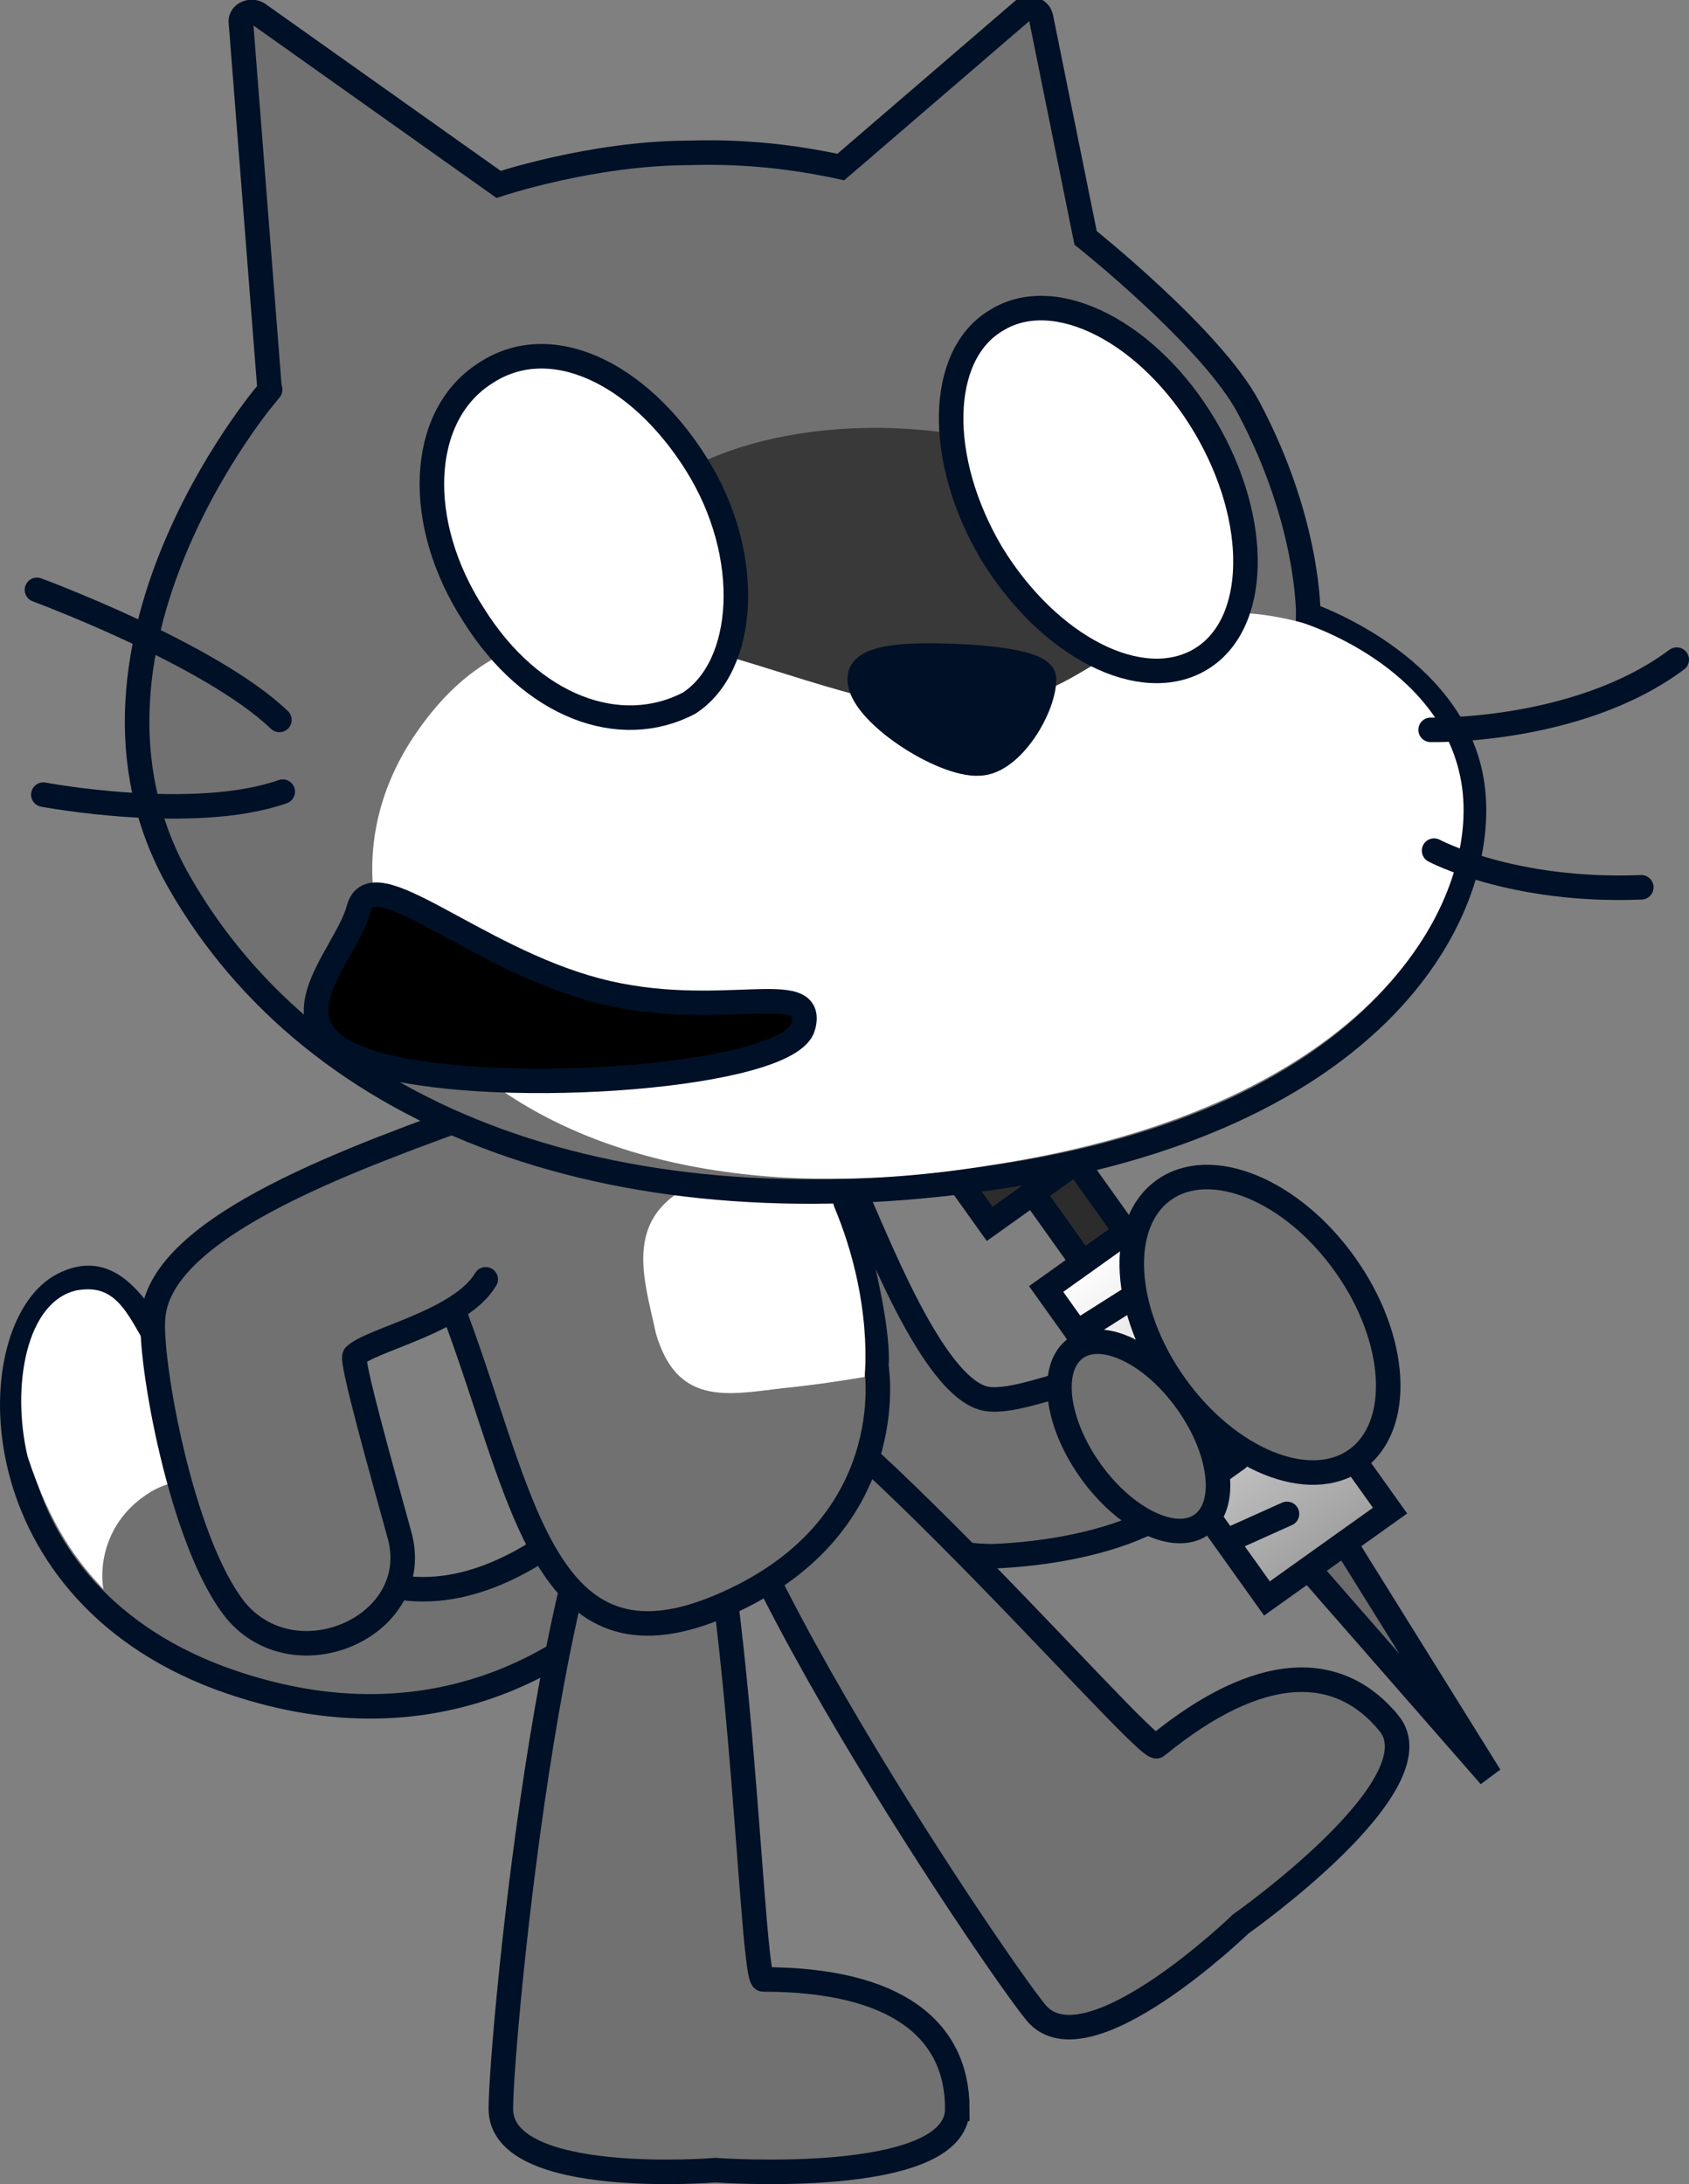 <svg version="1.1" xmlns="http://www.w3.org/2000/svg" xmlns:xlink="http://www.w3.org/1999/xlink" width="82.636" height="106.871" viewBox="0,0,82.636,106.871"><rect x="0" y="0" width="82.636" height="106.871" fill="#808080" stroke="none"/><defs><linearGradient x1="249.68" y1="194.778" x2="260.482" y2="209.92" gradientUnits="userSpaceOnUse" id="color-1"><stop offset="0" stop-color="#ffffff"/><stop offset="1" stop-color="#9f9f9f"/></linearGradient></defs><g transform="translate(-195.483,-133.854)"><g data-paper-data="{&quot;isPaintingLayer&quot;:true}" stroke-miterlimit="10" stroke-dasharray="" stroke-dashoffset="0" style="mix-blend-mode: normal"><path d="M237.198,191.96c0.989,1.988 3.87,9.881 6.56,10.343c2.563,0.4 8.553,-3.738 10.502,0.776c1.917,4.419 -4.208,6.596 -9.804,6.905c-7.24,0.443 -13.699,-8.668 -12.025,-16.201c0.684,-2.659 3.746,-3.906 4.767,-1.824z" data-paper-data="{&quot;index&quot;:null}" fill="#717171" fill-rule="evenodd" stroke="#001026" stroke-width="1.2" stroke-linecap="round" stroke-linejoin="round"/><g fill-rule="nonzero" stroke="#001026" stroke-width="1.2" stroke-linejoin="miter"><g><g><path d="M251.711,200.208l-6.272,-8.792l2.117,-1.51l6.272,8.792z" fill="#2c2c2c" stroke-linecap="butt"/><path d="M258.568,209.534l1.984,-1.35l7.828,12.575z" fill="#6c6c6c" stroke-linecap="butt"/><path d="M257.469,212.068l-10.802,-15.142l6.024,-4.298l10.802,15.142z" fill="url(#color-1)" stroke-linecap="butt"/><path d="M248.177,199.043l3.047,-1.928" fill="none" stroke-linecap="round"/><path d="M250.478,201.579l2.721,-1.696" fill="none" stroke-linecap="round"/><path d="M254.22,202.348l-2.512,1.3" fill="none" stroke-linecap="round"/><path d="M254.241,206.51l1.791,-1.278" fill="none" stroke-linecap="round"/><path d="M255.658,209.184l2.791,-1.254" fill="none" stroke-linecap="round"/></g><path d="M243.903,193.74l-1.626,-2.279l6.187,-4.414l1.626,2.279z" fill="#2c2c2c" stroke-linecap="butt"/></g><path d="M253.558,202.452c1.7,2.383 2.021,5.069 0.717,5.999c-1.304,0.93 -3.739,-0.248 -5.439,-2.63c-1.7,-2.383 -2.021,-5.069 -0.717,-5.999c1.304,-0.93 3.739,0.248 5.439,2.63z" fill="#717171" stroke-linecap="butt"/><path d="M261.281,195.715c2.598,3.642 2.845,7.92 0.552,9.556c-2.293,1.636 -6.258,0.01 -8.856,-3.632c-2.598,-3.642 -2.845,-7.92 -0.552,-9.556c2.293,-1.636 6.258,-0.01 8.856,3.632z" fill="#717171" stroke-linecap="butt"/></g><g fill-rule="evenodd"><path d="M226.048,206.813c0.85,0.527 3.801,0.663 1.341,3.985c-2.59,3.266 -10.011,9.277 -21.175,5.155c-12.07,-4.519 -11.575,-17.273 -7.622,-19.246c3.86,-1.937 4.822,5.202 10.547,11.34c8.209,8.926 16.059,-1.762 16.909,-1.235z" fill="#717171" stroke="#001026" stroke-width="1.2" stroke-linecap="round" stroke-linejoin="round"/><path d="M203.091,200.532c2.066,3.917 4.089,6.348 4.089,6.348c0,0 -2.218,-1.281 -4.308,-0.035c-2.519,1.521 -2.485,4.084 -2.323,4.772c-1.27,-1.329 -2.593,-3.067 -3.716,-6.493c-0.807,-3.442 -0.067,-7.596 2.407,-8.132c2.009,-0.355 2.497,1.172 3.852,3.542z" fill="#ffffff" stroke="none" stroke-width="1" stroke-linecap="butt" stroke-linejoin="miter"/></g><path d="M263.441,218.174c2.45,2.991 -7.253,9.82 -7.253,9.82c0,0 -7.574,7.324 -10.024,4.333c-2.187,-2.669 -18.721,-27.184 -15.96,-31.631c2.138,-3.442 21.33,19.044 21.874,18.599c5.056,-4.142 8.912,-4.112 11.362,-1.121z" fill="#717171" fill-rule="nonzero" stroke="#001026" stroke-width="1.2" stroke-linecap="butt" stroke-linejoin="miter"/><path d="M242.32,237.042c0,3.866 -11.833,3 -11.833,3c0,0 -10.5,0.866 -10.5,-3c0,-3.451 2.745,-32.893 7.699,-34.582c3.835,-1.308 4.432,28.249 5.134,28.249c6.535,0 9.5,2.467 9.5,6.333z" fill="#717171" fill-rule="nonzero" stroke="#001026" stroke-width="1.2" stroke-linecap="butt" stroke-linejoin="miter"/><g fill-rule="evenodd"><path d="M230.587,212.507c-8.49,3.509 -9.508,-5.379 -12.802,-14.227c-1.812,-4.767 -2.334,-11.278 2.516,-15.009c2.612,-2.233 6.369,2.854 7.74,1.13c2.095,-2.552 5.316,1.056 6.608,3.378c0,0 1.867,3.488 2.443,5.717c0.756,2.784 1.38,5.718 1.269,7.214c0,0 1.371,8.017 -7.775,11.797z" fill="#717171" stroke="#001026" stroke-width="1.2" stroke-linecap="round" stroke-linejoin="round"/><path d="M237.781,201.228c0,0 -1.89,0.341 -4.073,0.56c-2.671,0.323 -5.116,0.844 -6.137,-2.702c-0.624,-2.934 -1.917,-6.319 3.227,-7.803c4.862,-1.464 5.496,1.611 5.496,1.611c1.944,4.617 1.487,8.333 1.487,8.333z" fill="#ffffff" stroke="none" stroke-width="1" stroke-linecap="butt" stroke-linejoin="miter"/></g><path d="M219.247,196.452c-1.232,2.079 -5.625,2.948 -6.413,3.741c-0.189,0.254 1.309,5.548 2.181,8.72c1.287,4.467 -5.034,7.291 -7.994,3.747c-2.706,-3.355 -4.255,-12.394 -4.047,-14.368c0.376,-4.53 10.07,-7.866 16.472,-10.201" fill="#717171" fill-rule="evenodd" stroke="#001026" stroke-width="1.2" stroke-linecap="round" stroke-linejoin="round"/><g><g><path d="M245.526,134.366c0.308,-0.188 0.803,-0.069 0.888,0.335l2.183,10.793c0,0 6.213,4.945 7.983,8.316c2.984,5.62 2.91,10.12 2.91,10.12c0,0 7.013,2.374 7.991,8.116c0.978,5.742 -3.838,16.363 -22.767,19.332c-18.929,2.968 -33.82,-2.714 -40.473,-14.381c-6.653,-11.667 5.067,-24.822 4.436,-24.046l-1.404,-17.968c-0.084,-0.404 0.427,-0.684 0.819,-0.469l11.784,8.363c0,0 4.563,-1.524 9.267,-1.542c2.806,-0.091 5.196,0.202 7.479,0.691z" fill="#717171" fill-rule="evenodd" stroke="#001026" stroke-width="1.2" stroke-linecap="butt" stroke-linejoin="miter"/><path d="M252.608,162.706c-0.158,4.07 -6.382,7.133 -13.901,6.841c-7.519,-0.292 -13.487,-3.828 -13.329,-7.898c0.158,-4.07 6.382,-7.133 13.901,-6.841c7.519,0.292 13.487,3.828 13.329,7.898z" fill="#393939" fill-rule="nonzero" stroke="none" stroke-width="NaN" stroke-linecap="butt" stroke-linejoin="miter"/><path d="M259.175,164.317c0,0 6.825,2.066 7.803,7.809c0.978,5.742 -4.218,15.848 -22.943,18.724c-24.376,4.058 -35.309,-10.778 -28.203,-21.11c7.11,-10.432 18.248,-0.893 26.665,-1.167c7.214,-0.22 8.258,-6.485 16.678,-4.256z" fill="#ffffff" fill-rule="evenodd" stroke="none" stroke-width="1" stroke-linecap="butt" stroke-linejoin="miter"/><path d="M277.519,166.13c-4.844,3.615 -12.042,3.436 -12.042,3.436" fill="none" fill-rule="evenodd" stroke="#001026" stroke-width="1.2" stroke-linecap="round" stroke-linejoin="round"/><path d="M275.785,177.271c-6.315,0.255 -10.138,-1.795 -10.138,-1.795" fill="none" fill-rule="evenodd" stroke="#001026" stroke-width="1.2" stroke-linecap="round" stroke-linejoin="round"/><path d="M242.199,165.96c2.098,0.081 4.289,0.367 4.362,1.07c0.046,1.403 -1.562,4.143 -3.165,4.18c-1.806,0.13 -5.906,-2.531 -5.844,-4.13c-0.053,-1.203 2.648,-1.198 4.647,-1.121z" fill="#001026" fill-rule="evenodd" stroke="#001026" stroke-width="1.2" stroke-linecap="round" stroke-linejoin="round"/><path d="M197.291,162.716c0,0 8.485,3.131 11.862,6.365" fill="none" fill-rule="evenodd" stroke="#001026" stroke-width="1.2" stroke-linecap="round" stroke-linejoin="round"/><path d="M209.317,172.59c-4.363,1.532 -11.714,0.146 -11.714,0.146" fill="none" fill-rule="evenodd" stroke="#001026" stroke-width="1.2" stroke-linecap="round" stroke-linejoin="round"/><path d="M254.443,154.727c2.723,4.609 2.625,9.709 -0.242,11.399c-2.868,1.69 -7.383,-0.587 -10.206,-5.2c-2.723,-4.609 -2.625,-9.709 0.242,-11.399c2.872,-1.79 7.483,0.591 10.206,5.2z" fill="#ffffff" fill-rule="evenodd" stroke="#001026" stroke-width="1.2" stroke-linecap="round" stroke-linejoin="round"/><path d="M229.554,156.563c2.827,4.513 2.418,9.901 -0.354,11.695c-3.371,1.771 -7.714,0.201 -10.541,-4.312c-2.927,-4.517 -2.675,-9.711 0.508,-11.789c3.187,-2.178 7.56,-0.107 10.387,4.406z" fill="#ffffff" fill-rule="evenodd" stroke="#001026" stroke-width="1.2" stroke-linecap="round" stroke-linejoin="round"/></g><path d="M234.782,184.084c-0.654,2.469 -14.669,3.483 -20.675,1.891c-6.006,-1.592 -1.729,-5.187 -1.074,-7.656c0.654,-2.469 5.611,2.392 11.617,3.984c6.006,1.592 10.786,-0.689 10.132,1.78z" fill="#000000" fill-rule="nonzero" stroke="#001026" stroke-width="1.2" stroke-linecap="butt" stroke-linejoin="miter"/></g></g></g></svg>